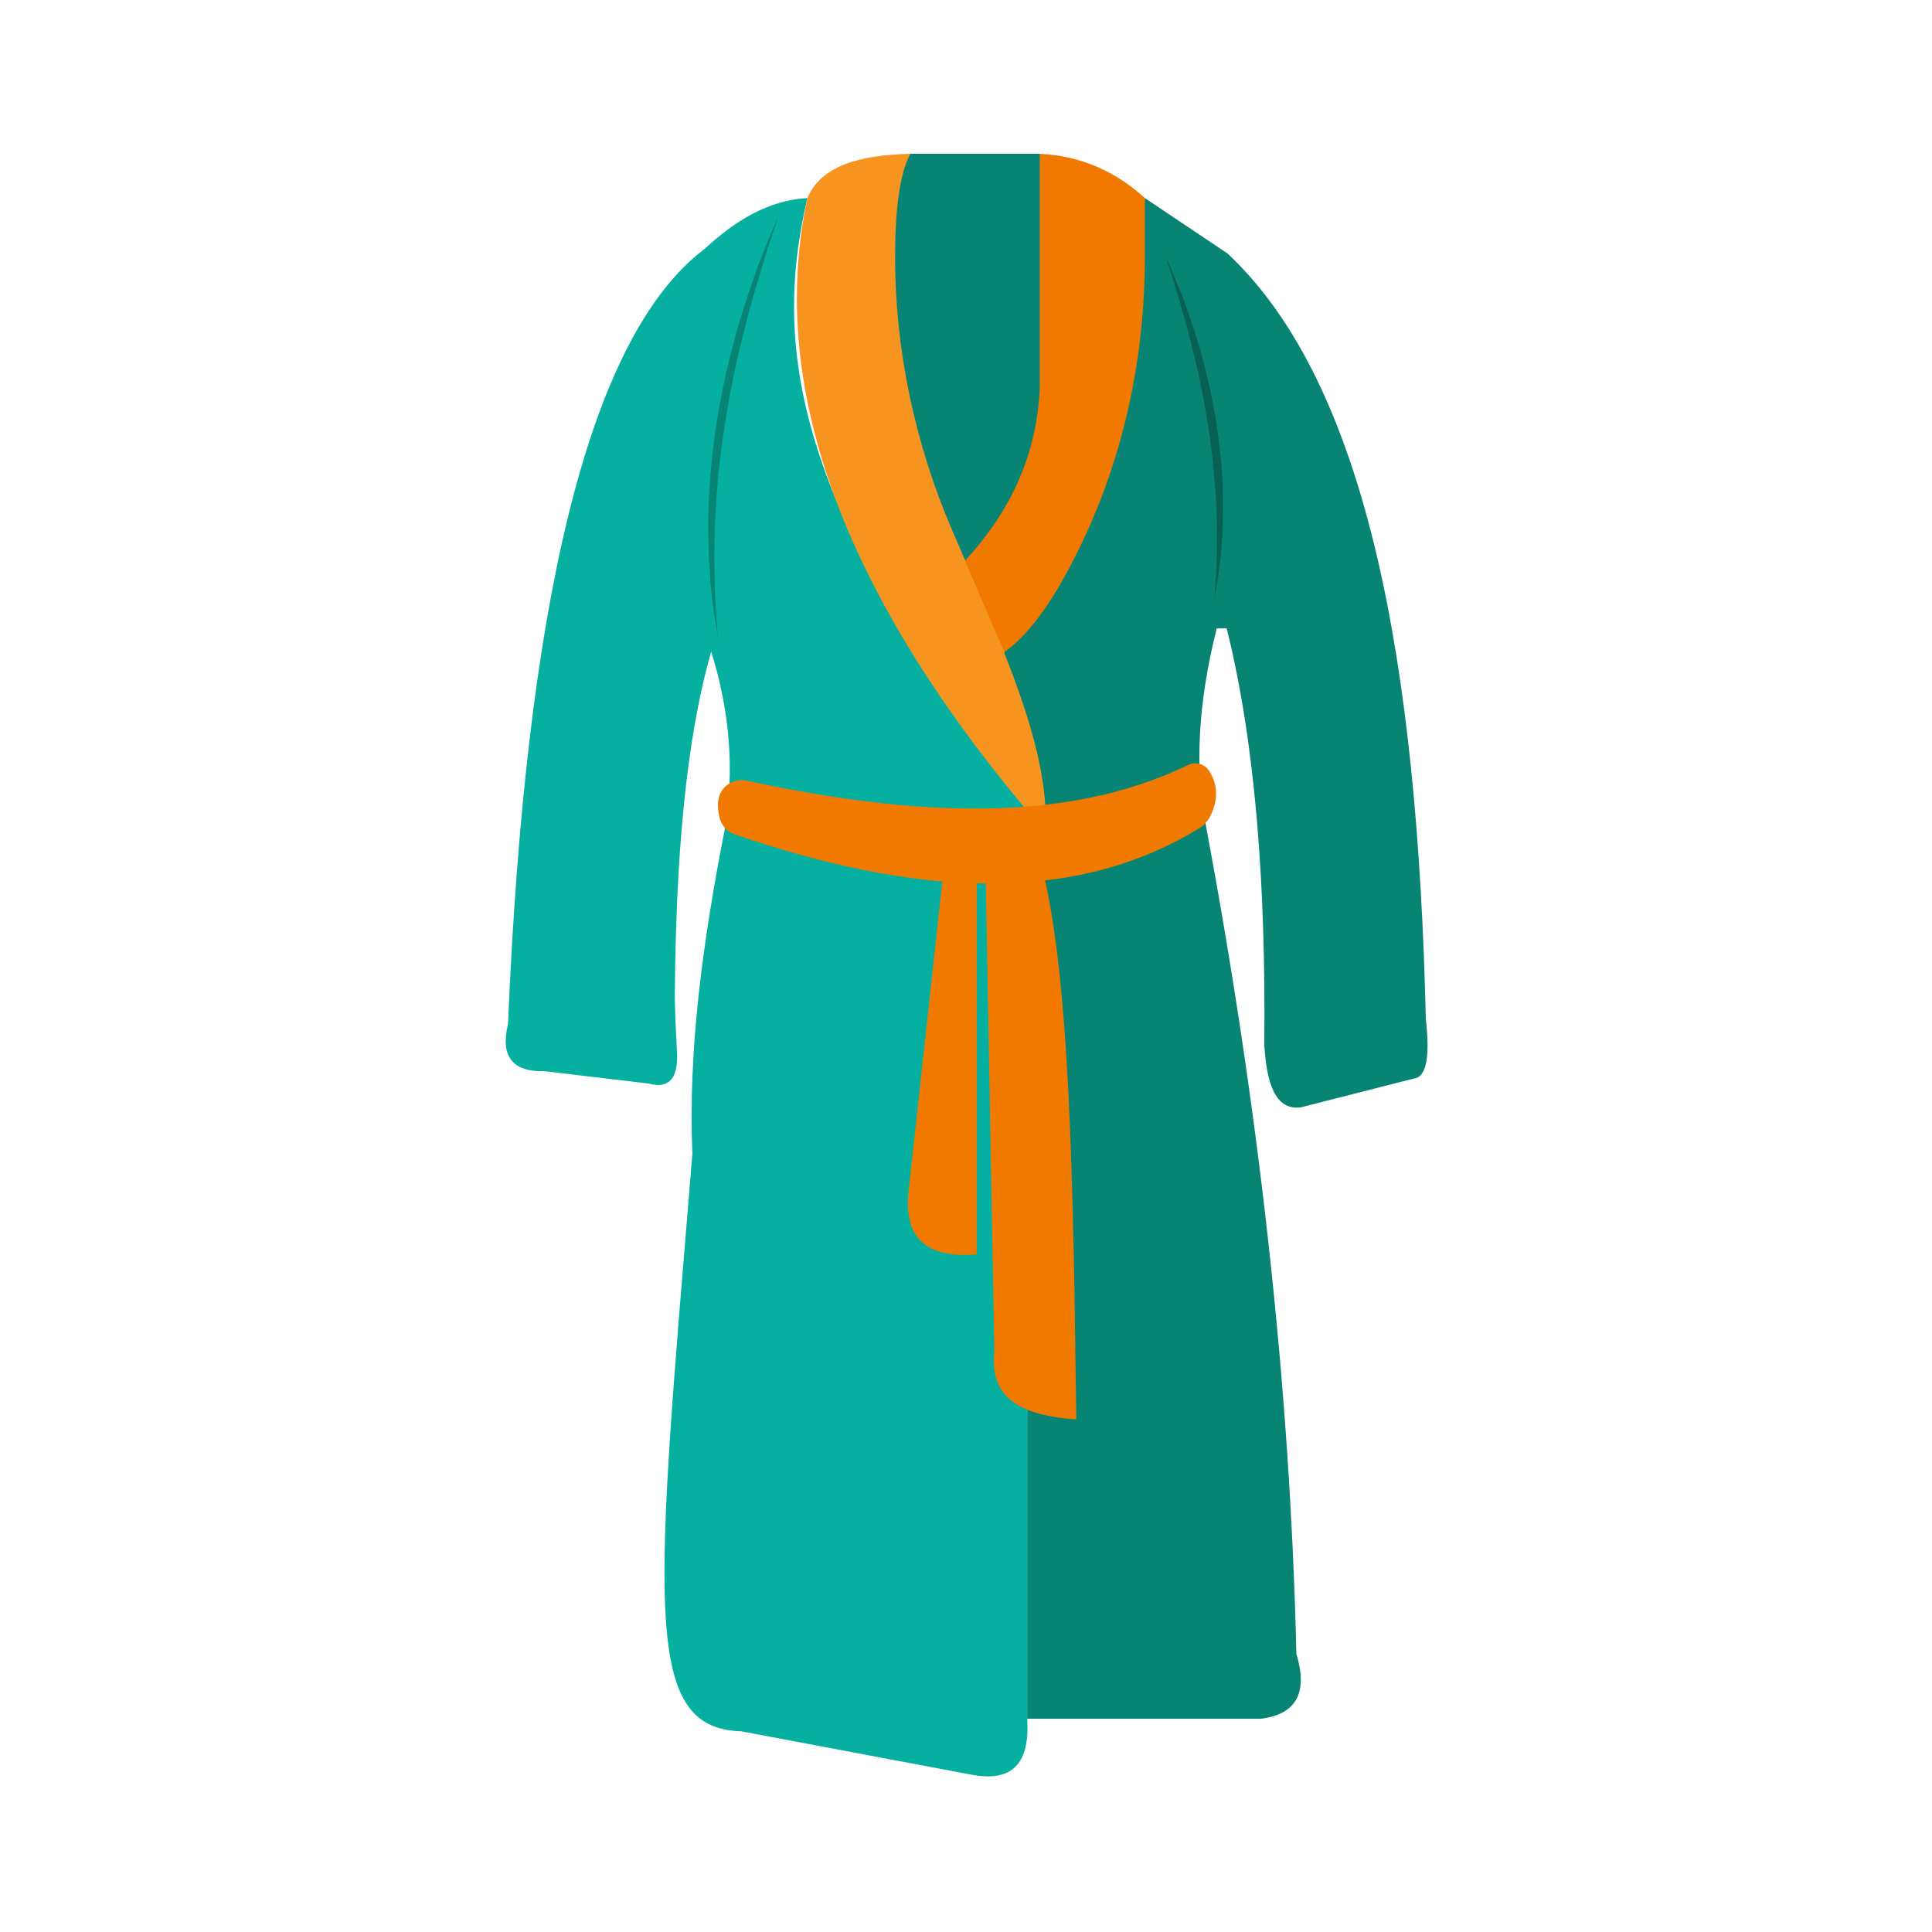 <?xml version="1.0" encoding="UTF-8" standalone="no"?>
<!-- Created with Inkscape (http://www.inkscape.org/) -->

<svg
   width="300"
   height="300"
   viewBox="0 0 79.375 79.375"
   version="1.1"
   id="svg31435"
   inkscape:version="1.2.1 (9c6d41e410, 2022-07-14)"
   sodipodi:docname="1125_pic.svg"
   xmlns:inkscape="http://www.inkscape.org/namespaces/inkscape"
   xmlns:sodipodi="http://sodipodi.sourceforge.net/DTD/sodipodi-0.dtd"
   xmlns="http://www.w3.org/2000/svg"
   xmlns:svg="http://www.w3.org/2000/svg">
  <sodipodi:namedview
     id="namedview31437"
     pagecolor="#ffffff"
     bordercolor="#000000"
     borderopacity="0.25"
     inkscape:showpageshadow="2"
     inkscape:pageopacity="0.0"
     inkscape:pagecheckerboard="0"
     inkscape:deskcolor="#d1d1d1"
     inkscape:document-units="px"
     showgrid="false"
     inkscape:zoom="0.64693624"
     inkscape:cx="770.55507"
     inkscape:cy="71.10438"
     inkscape:window-width="1700"
     inkscape:window-height="690"
     inkscape:window-x="1724"
     inkscape:window-y="28"
     inkscape:window-maximized="1"
     inkscape:current-layer="layer1" />
  <defs
     id="defs31432">
    <clipPath
       clipPathUnits="userSpaceOnUse"
       id="clipPath10961">
      <path
         d="M 66.319,149.98 H 99.476 V 116.467 H 66.319 Z"
         id="path10959" />
    </clipPath>
    <clipPath
       clipPathUnits="userSpaceOnUse"
       id="clipPath10965">
      <path
         d="M 66.319,116.467 H 99.476 V 149.98 H 66.319 Z"
         id="path10963" />
    </clipPath>
    <clipPath
       clipPathUnits="userSpaceOnUse"
       id="clipPath10985">
      <path
         d="M 60.52,179.581 H 96.285 V 132.009 H 60.52 Z"
         id="path10983" />
    </clipPath>
    <clipPath
       clipPathUnits="userSpaceOnUse"
       id="clipPath10989">
      <path
         d="M 60.521,132.009 H 96.285 V 179.58 H 60.521 Z"
         id="path10987" />
    </clipPath>
    <clipPath
       clipPathUnits="userSpaceOnUse"
       id="clipPath11009">
      <path
         d="m 58.328,222.915 h 32.433 v -66.986 h -32.433 z"
         id="path11007" />
    </clipPath>
    <clipPath
       clipPathUnits="userSpaceOnUse"
       id="clipPath11013">
      <path
         d="m 58.328,155.929 h 32.433 v 66.986 H 58.328 Z"
         id="path11011" />
    </clipPath>
    <clipPath
       clipPathUnits="userSpaceOnUse"
       id="clipPath11033">
      <path
         d="M 63.234,232.871 H 88.109 V 171.822 H 63.234 Z"
         id="path11031" />
    </clipPath>
    <clipPath
       clipPathUnits="userSpaceOnUse"
       id="clipPath11037">
      <path
         d="m 63.234,171.822 h 24.875 v 61.049 H 63.234 Z"
         id="path11035" />
    </clipPath>
    <clipPath
       clipPathUnits="userSpaceOnUse"
       id="clipPath11057">
      <path
         d="M 68.952,252.463 H 86.63 V 197.528 H 68.952 Z"
         id="path11055" />
    </clipPath>
    <clipPath
       clipPathUnits="userSpaceOnUse"
       id="clipPath11061">
      <path
         d="M 68.952,197.528 H 86.63 v 54.934 H 68.952 Z"
         id="path11059" />
    </clipPath>
    <clipPath
       clipPathUnits="userSpaceOnUse"
       id="clipPath11081">
      <path
         d="M 66.319,149.98 H 99.476 V 116.467 H 66.319 Z"
         id="path11079" />
    </clipPath>
    <clipPath
       clipPathUnits="userSpaceOnUse"
       id="clipPath11085">
      <path
         d="M 66.319,116.467 H 99.476 V 149.98 H 66.319 Z"
         id="path11083" />
    </clipPath>
    <clipPath
       clipPathUnits="userSpaceOnUse"
       id="clipPath11105">
      <path
         d="M 60.52,179.581 H 96.285 V 132.009 H 60.52 Z"
         id="path11103" />
    </clipPath>
    <clipPath
       clipPathUnits="userSpaceOnUse"
       id="clipPath11109">
      <path
         d="M 60.521,132.009 H 96.285 V 179.58 H 60.521 Z"
         id="path11107" />
    </clipPath>
    <clipPath
       clipPathUnits="userSpaceOnUse"
       id="clipPath11129">
      <path
         d="m 58.328,222.915 h 32.433 v -66.986 h -32.433 z"
         id="path11127" />
    </clipPath>
    <clipPath
       clipPathUnits="userSpaceOnUse"
       id="clipPath11133">
      <path
         d="m 58.328,155.929 h 32.433 v 66.986 H 58.328 Z"
         id="path11131" />
    </clipPath>
    <clipPath
       clipPathUnits="userSpaceOnUse"
       id="clipPath11153">
      <path
         d="M 63.234,232.871 H 88.109 V 171.822 H 63.234 Z"
         id="path11151" />
    </clipPath>
    <clipPath
       clipPathUnits="userSpaceOnUse"
       id="clipPath11157">
      <path
         d="m 63.234,171.822 h 24.875 v 61.049 H 63.234 Z"
         id="path11155" />
    </clipPath>
    <clipPath
       clipPathUnits="userSpaceOnUse"
       id="clipPath11177">
      <path
         d="M 68.952,252.463 H 86.63 V 197.528 H 68.952 Z"
         id="path11175" />
    </clipPath>
    <clipPath
       clipPathUnits="userSpaceOnUse"
       id="clipPath11181">
      <path
         d="M 68.952,197.528 H 86.63 v 54.934 H 68.952 Z"
         id="path11179" />
    </clipPath>
    <clipPath
       clipPathUnits="userSpaceOnUse"
       id="clipPath11201">
      <path
         d="M 86.129,252.322 H 103 V 197.745 H 86.129 Z"
         id="path11199" />
    </clipPath>
    <clipPath
       clipPathUnits="userSpaceOnUse"
       id="clipPath11205">
      <path
         d="M 86.129,197.745 H 103 v 54.577 H 86.129 Z"
         id="path11203" />
    </clipPath>
    <clipPath
       clipPathUnits="userSpaceOnUse"
       id="clipPath11225">
      <path
         d="M 86.114,225.081 H 107.624 V 181.389 H 86.114 Z"
         id="path11223" />
    </clipPath>
    <clipPath
       clipPathUnits="userSpaceOnUse"
       id="clipPath11229">
      <path
         d="m 86.114,181.39 h 21.51 v 43.691 h -21.51 z"
         id="path11227" />
    </clipPath>
    <clipPath
       clipPathUnits="userSpaceOnUse"
       id="clipPath11249">
      <path
         d="m 87.323,209.222 h 24.316 V 156.263 H 87.323 Z"
         id="path11247" />
    </clipPath>
    <clipPath
       clipPathUnits="userSpaceOnUse"
       id="clipPath11253">
      <path
         d="m 87.323,156.263 h 24.316 v 52.958 H 87.323 Z"
         id="path11251" />
    </clipPath>
    <clipPath
       clipPathUnits="userSpaceOnUse"
       id="clipPath11273">
      <path
         d="M 90.553,183.237 H 113.585 V 130.675 H 90.553 Z"
         id="path11271" />
    </clipPath>
    <clipPath
       clipPathUnits="userSpaceOnUse"
       id="clipPath11277">
      <path
         d="m 90.553,130.675 h 23.032 v 52.562 H 90.553 Z"
         id="path11275" />
    </clipPath>
    <clipPath
       clipPathUnits="userSpaceOnUse"
       id="clipPath11297">
      <path
         d="M 95.206,161.739 H 116.473 V 90.585 H 95.206 Z"
         id="path11295" />
    </clipPath>
    <clipPath
       clipPathUnits="userSpaceOnUse"
       id="clipPath11301">
      <path
         d="m 95.206,90.585 h 21.268 v 71.154 H 95.206 Z"
         id="path11299" />
    </clipPath>
    <clipPath
       clipPathUnits="userSpaceOnUse"
       id="clipPath11321">
      <path
         d="M 86.129,252.322 H 103 V 197.745 H 86.129 Z"
         id="path11319" />
    </clipPath>
    <clipPath
       clipPathUnits="userSpaceOnUse"
       id="clipPath11325">
      <path
         d="M 86.129,197.745 H 103 v 54.577 H 86.129 Z"
         id="path11323" />
    </clipPath>
    <clipPath
       clipPathUnits="userSpaceOnUse"
       id="clipPath11345">
      <path
         d="M 86.114,225.081 H 107.624 V 181.389 H 86.114 Z"
         id="path11343" />
    </clipPath>
    <clipPath
       clipPathUnits="userSpaceOnUse"
       id="clipPath11349">
      <path
         d="m 86.114,181.39 h 21.51 v 43.691 h -21.51 z"
         id="path11347" />
    </clipPath>
    <clipPath
       clipPathUnits="userSpaceOnUse"
       id="clipPath11369">
      <path
         d="m 87.323,209.222 h 24.316 V 156.263 H 87.323 Z"
         id="path11367" />
    </clipPath>
    <clipPath
       clipPathUnits="userSpaceOnUse"
       id="clipPath11373">
      <path
         d="m 87.323,156.263 h 24.316 v 52.958 H 87.323 Z"
         id="path11371" />
    </clipPath>
    <clipPath
       clipPathUnits="userSpaceOnUse"
       id="clipPath11393">
      <path
         d="M 90.553,183.237 H 113.585 V 130.675 H 90.553 Z"
         id="path11391" />
    </clipPath>
    <clipPath
       clipPathUnits="userSpaceOnUse"
       id="clipPath11397">
      <path
         d="m 90.553,130.675 h 23.032 v 52.562 H 90.553 Z"
         id="path11395" />
    </clipPath>
    <clipPath
       clipPathUnits="userSpaceOnUse"
       id="clipPath11417">
      <path
         d="M 95.206,161.739 H 116.473 V 90.585 H 95.206 Z"
         id="path11415" />
    </clipPath>
    <clipPath
       clipPathUnits="userSpaceOnUse"
       id="clipPath11421">
      <path
         d="m 95.206,90.585 h 21.268 v 71.154 H 95.206 Z"
         id="path11419" />
    </clipPath>
    <clipPath
       clipPathUnits="userSpaceOnUse"
       id="clipPath11441">
      <path
         d="m 124.925,115.874 h 14.893 v -13.963 h -14.893 z"
         id="path11439" />
    </clipPath>
    <clipPath
       clipPathUnits="userSpaceOnUse"
       id="clipPath11445">
      <path
         d="m 124.925,101.911 h 14.893 v 13.962 h -14.893 z"
         id="path11443" />
    </clipPath>
    <clipPath
       clipPathUnits="userSpaceOnUse"
       id="clipPath11465">
      <path
         d="m 125.89,127.226 h 18.202 V 108.295 H 125.89 Z"
         id="path11463" />
    </clipPath>
    <clipPath
       clipPathUnits="userSpaceOnUse"
       id="clipPath11469">
      <path
         d="m 125.89,108.295 h 18.202 v 18.931 H 125.89 Z"
         id="path11467" />
    </clipPath>
    <clipPath
       clipPathUnits="userSpaceOnUse"
       id="clipPath11489">
      <path
         d="m 128.57,143.753 h 21.335 V 119.521 H 128.57 Z"
         id="path11487" />
    </clipPath>
    <clipPath
       clipPathUnits="userSpaceOnUse"
       id="clipPath11493">
      <path
         d="m 128.57,119.522 h 21.335 v 24.231 H 128.57 Z"
         id="path11491" />
    </clipPath>
    <clipPath
       clipPathUnits="userSpaceOnUse"
       id="clipPath11513">
      <path
         d="m 130.779,149.011 h 18.444 v -22.243 h -18.444 z"
         id="path11511" />
    </clipPath>
    <clipPath
       clipPathUnits="userSpaceOnUse"
       id="clipPath11517">
      <path
         d="m 130.779,126.768 h 18.444 v 22.243 h -18.444 z"
         id="path11515" />
    </clipPath>
    <clipPath
       clipPathUnits="userSpaceOnUse"
       id="clipPath11537">
      <path
         d="m 135.053,161.028 h 13.124 v -22.889 h -13.124 z"
         id="path11535" />
    </clipPath>
    <clipPath
       clipPathUnits="userSpaceOnUse"
       id="clipPath11541">
      <path
         d="m 135.053,138.139 h 13.124 v 22.889 h -13.124 z"
         id="path11539" />
    </clipPath>
    <clipPath
       clipPathUnits="userSpaceOnUse"
       id="clipPath11561">
      <path
         d="m 124.925,161.028 h 24.98 v -59.117 h -24.98 z"
         id="path11559" />
    </clipPath>
    <clipPath
       clipPathUnits="userSpaceOnUse"
       id="clipPath11565">
      <path
         d="m 124.925,101.911 h 24.98 v 59.117 h -24.98 z"
         id="path11563" />
    </clipPath>
    <clipPath
       clipPathUnits="userSpaceOnUse"
       id="clipPath11569">
      <path
         d="m 124.925,115.874 h 14.893 v -13.963 h -14.893 z"
         id="path11567" />
    </clipPath>
    <clipPath
       clipPathUnits="userSpaceOnUse"
       id="clipPath11573">
      <path
         d="m 124.925,101.911 h 14.893 v 13.962 h -14.893 z"
         id="path11571" />
    </clipPath>
    <clipPath
       clipPathUnits="userSpaceOnUse"
       id="clipPath11577">
      <path
         d="m 125.89,127.226 h 18.202 V 108.295 H 125.89 Z"
         id="path11575" />
    </clipPath>
    <clipPath
       clipPathUnits="userSpaceOnUse"
       id="clipPath11581">
      <path
         d="m 125.89,108.295 h 18.202 v 18.931 H 125.89 Z"
         id="path11579" />
    </clipPath>
    <clipPath
       clipPathUnits="userSpaceOnUse"
       id="clipPath11585">
      <path
         d="m 128.57,143.753 h 21.335 V 119.521 H 128.57 Z"
         id="path11583" />
    </clipPath>
    <clipPath
       clipPathUnits="userSpaceOnUse"
       id="clipPath11589">
      <path
         d="m 128.57,119.522 h 21.335 v 24.231 H 128.57 Z"
         id="path11587" />
    </clipPath>
    <clipPath
       clipPathUnits="userSpaceOnUse"
       id="clipPath11593">
      <path
         d="m 130.779,149.011 h 18.444 v -22.243 h -18.444 z"
         id="path11591" />
    </clipPath>
    <clipPath
       clipPathUnits="userSpaceOnUse"
       id="clipPath11597">
      <path
         d="m 130.779,126.768 h 18.444 v 22.243 h -18.444 z"
         id="path11595" />
    </clipPath>
    <clipPath
       clipPathUnits="userSpaceOnUse"
       id="clipPath11601">
      <path
         d="m 135.053,161.028 h 13.124 v -22.889 h -13.124 z"
         id="path11599" />
    </clipPath>
    <clipPath
       clipPathUnits="userSpaceOnUse"
       id="clipPath11605">
      <path
         d="m 135.053,138.139 h 13.124 v 22.889 h -13.124 z"
         id="path11603" />
    </clipPath>
    <clipPath
       clipPathUnits="userSpaceOnUse"
       id="clipPath11721">
      <path
         d="m 131.343,161.295 h 15.246 v -22.89 h -15.246 z"
         id="path11719" />
    </clipPath>
    <clipPath
       clipPathUnits="userSpaceOnUse"
       id="clipPath11725">
      <path
         d="m 131.343,138.405 h 15.245 v 22.89 h -15.245 z"
         id="path11723" />
    </clipPath>
    <clipPath
       clipPathUnits="userSpaceOnUse"
       id="clipPath11745">
      <path
         d="m 127.241,154.49 h 9.217 v -23.31 h -9.217 z"
         id="path11743" />
    </clipPath>
    <clipPath
       clipPathUnits="userSpaceOnUse"
       id="clipPath11749">
      <path
         d="m 127.242,131.18 h 9.216 v 23.31 h -9.216 z"
         id="path11747" />
    </clipPath>
    <clipPath
       clipPathUnits="userSpaceOnUse"
       id="clipPath11769">
      <path
         d="m 121.867,147.714 h 11.008 v -27.988 h -11.008 z"
         id="path11767" />
    </clipPath>
    <clipPath
       clipPathUnits="userSpaceOnUse"
       id="clipPath11773">
      <path
         d="m 121.867,119.726 h 11.008 v 27.988 h -11.008 z"
         id="path11771" />
    </clipPath>
    <clipPath
       clipPathUnits="userSpaceOnUse"
       id="clipPath11793">
      <path
         d="m 118.735,134.763 h 10.293 v -27.154 h -10.293 z"
         id="path11791" />
    </clipPath>
    <clipPath
       clipPathUnits="userSpaceOnUse"
       id="clipPath11797">
      <path
         d="m 118.735,107.609 h 10.293 v 27.153 h -10.293 z"
         id="path11795" />
    </clipPath>
    <clipPath
       clipPathUnits="userSpaceOnUse"
       id="clipPath11817">
      <path
         d="m 116.277,123.23 h 9.954 V 87.695 h -9.954 z"
         id="path11815" />
    </clipPath>
    <clipPath
       clipPathUnits="userSpaceOnUse"
       id="clipPath11821">
      <path
         d="m 116.277,87.695 h 9.954 v 35.535 h -9.954 z"
         id="path11819" />
    </clipPath>
    <clipPath
       clipPathUnits="userSpaceOnUse"
       id="clipPath11841">
      <path
         d="m 116.277,161.295 h 30.312 v -73.6 h -30.312 z"
         id="path11839" />
    </clipPath>
    <clipPath
       clipPathUnits="userSpaceOnUse"
       id="clipPath11845">
      <path
         d="m 116.277,87.695 h 30.311 v 73.6 h -30.311 z"
         id="path11843" />
    </clipPath>
    <clipPath
       clipPathUnits="userSpaceOnUse"
       id="clipPath11849">
      <path
         d="m 131.343,161.295 h 15.246 v -22.89 h -15.246 z"
         id="path11847" />
    </clipPath>
    <clipPath
       clipPathUnits="userSpaceOnUse"
       id="clipPath11853">
      <path
         d="m 131.343,138.405 h 15.245 v 22.89 h -15.245 z"
         id="path11851" />
    </clipPath>
    <clipPath
       clipPathUnits="userSpaceOnUse"
       id="clipPath11857">
      <path
         d="m 127.241,154.49 h 9.217 v -23.31 h -9.217 z"
         id="path11855" />
    </clipPath>
    <clipPath
       clipPathUnits="userSpaceOnUse"
       id="clipPath11861">
      <path
         d="m 127.242,131.18 h 9.216 v 23.31 h -9.216 z"
         id="path11859" />
    </clipPath>
    <clipPath
       clipPathUnits="userSpaceOnUse"
       id="clipPath11865">
      <path
         d="m 121.867,147.714 h 11.008 v -27.988 h -11.008 z"
         id="path11863" />
    </clipPath>
    <clipPath
       clipPathUnits="userSpaceOnUse"
       id="clipPath11869">
      <path
         d="m 121.867,119.726 h 11.008 v 27.988 h -11.008 z"
         id="path11867" />
    </clipPath>
    <clipPath
       clipPathUnits="userSpaceOnUse"
       id="clipPath11873">
      <path
         d="m 118.735,134.763 h 10.293 v -27.154 h -10.293 z"
         id="path11871" />
    </clipPath>
    <clipPath
       clipPathUnits="userSpaceOnUse"
       id="clipPath11877">
      <path
         d="m 118.735,107.609 h 10.293 v 27.153 h -10.293 z"
         id="path11875" />
    </clipPath>
    <clipPath
       clipPathUnits="userSpaceOnUse"
       id="clipPath11881">
      <path
         d="m 116.277,123.23 h 9.954 V 87.695 h -9.954 z"
         id="path11879" />
    </clipPath>
    <clipPath
       clipPathUnits="userSpaceOnUse"
       id="clipPath11885">
      <path
         d="m 116.277,87.695 h 9.954 v 35.535 h -9.954 z"
         id="path11883" />
    </clipPath>
    <clipPath
       clipPathUnits="userSpaceOnUse"
       id="clipPath12001">
      <path
         d="m 138.868,194.591 h 20.776 v -16.162 h -20.776 z"
         id="path11999" />
    </clipPath>
    <clipPath
       clipPathUnits="userSpaceOnUse"
       id="clipPath12005">
      <path
         d="m 138.868,178.429 h 20.776 v 16.162 h -20.776 z"
         id="path12003" />
    </clipPath>
    <clipPath
       clipPathUnits="userSpaceOnUse"
       id="clipPath12025">
      <path
         d="m 131.122,206.278 h 26.133 v -18.351 h -26.133 z"
         id="path12023" />
    </clipPath>
    <clipPath
       clipPathUnits="userSpaceOnUse"
       id="clipPath12029">
      <path
         d="m 131.123,187.927 h 26.132 v 18.351 h -26.132 z"
         id="path12027" />
    </clipPath>
    <clipPath
       clipPathUnits="userSpaceOnUse"
       id="clipPath12049">
      <path
         d="m 120.335,224.646 h 31.107 V 200.7 h -31.107 z"
         id="path12047" />
    </clipPath>
    <clipPath
       clipPathUnits="userSpaceOnUse"
       id="clipPath12053">
      <path
         d="m 120.336,200.7 h 31.105 v 23.946 h -31.105 z"
         id="path12051" />
    </clipPath>
    <clipPath
       clipPathUnits="userSpaceOnUse"
       id="clipPath12073">
      <path
         d="m 120.152,231.128 h 26.965 v -22.296 h -26.965 z"
         id="path12071" />
    </clipPath>
    <clipPath
       clipPathUnits="userSpaceOnUse"
       id="clipPath12077">
      <path
         d="m 120.152,208.833 h 26.965 v 22.295 h -26.965 z"
         id="path12075" />
    </clipPath>
    <clipPath
       clipPathUnits="userSpaceOnUse"
       id="clipPath12097">
      <path
         d="m 119.741,245.931 h 19.626 v -24.599 h -19.626 z"
         id="path12095" />
    </clipPath>
    <clipPath
       clipPathUnits="userSpaceOnUse"
       id="clipPath12101">
      <path
         d="m 119.741,221.332 h 19.626 v 24.599 h -19.626 z"
         id="path12099" />
    </clipPath>
    <clipPath
       clipPathUnits="userSpaceOnUse"
       id="clipPath12121">
      <path
         d="m 119.741,245.931 h 39.903 v -67.502 h -39.903 z"
         id="path12119" />
    </clipPath>
    <clipPath
       clipPathUnits="userSpaceOnUse"
       id="clipPath12125">
      <path
         d="m 119.741,178.429 h 39.903 v 67.502 h -39.903 z"
         id="path12123" />
    </clipPath>
    <clipPath
       clipPathUnits="userSpaceOnUse"
       id="clipPath12129">
      <path
         d="m 138.868,194.591 h 20.776 v -16.162 h -20.776 z"
         id="path12127" />
    </clipPath>
    <clipPath
       clipPathUnits="userSpaceOnUse"
       id="clipPath12133">
      <path
         d="m 138.868,178.429 h 20.776 v 16.162 h -20.776 z"
         id="path12131" />
    </clipPath>
    <clipPath
       clipPathUnits="userSpaceOnUse"
       id="clipPath12137">
      <path
         d="m 131.122,206.278 h 26.133 v -18.351 h -26.133 z"
         id="path12135" />
    </clipPath>
    <clipPath
       clipPathUnits="userSpaceOnUse"
       id="clipPath12141">
      <path
         d="m 131.123,187.927 h 26.132 v 18.351 h -26.132 z"
         id="path12139" />
    </clipPath>
    <clipPath
       clipPathUnits="userSpaceOnUse"
       id="clipPath12145">
      <path
         d="m 120.335,224.646 h 31.107 V 200.7 h -31.107 z"
         id="path12143" />
    </clipPath>
    <clipPath
       clipPathUnits="userSpaceOnUse"
       id="clipPath12149">
      <path
         d="m 120.336,200.7 h 31.105 v 23.946 h -31.105 z"
         id="path12147" />
    </clipPath>
    <clipPath
       clipPathUnits="userSpaceOnUse"
       id="clipPath12153">
      <path
         d="m 120.152,231.128 h 26.965 v -22.296 h -26.965 z"
         id="path12151" />
    </clipPath>
    <clipPath
       clipPathUnits="userSpaceOnUse"
       id="clipPath12157">
      <path
         d="m 120.152,208.833 h 26.965 v 22.295 h -26.965 z"
         id="path12155" />
    </clipPath>
    <clipPath
       clipPathUnits="userSpaceOnUse"
       id="clipPath12161">
      <path
         d="m 119.741,245.931 h 19.626 v -24.599 h -19.626 z"
         id="path12159" />
    </clipPath>
    <clipPath
       clipPathUnits="userSpaceOnUse"
       id="clipPath12165">
      <path
         d="m 119.741,221.332 h 19.626 v 24.599 h -19.626 z"
         id="path12163" />
    </clipPath>
    <clipPath
       clipPathUnits="userSpaceOnUse"
       id="clipPath12281">
      <path
         d="M 120.207,246.353 H 142.01 V 221.828 H 120.207 Z"
         id="path12279" />
    </clipPath>
    <clipPath
       clipPathUnits="userSpaceOnUse"
       id="clipPath12285">
      <path
         d="m 120.207,221.829 h 21.803 v 24.524 h -21.803 z"
         id="path12283" />
    </clipPath>
    <clipPath
       clipPathUnits="userSpaceOnUse"
       id="clipPath12305">
      <path
         d="M 136.646,241.58 H 147.84 V 213.875 H 136.646 Z"
         id="path12303" />
    </clipPath>
    <clipPath
       clipPathUnits="userSpaceOnUse"
       id="clipPath12309">
      <path
         d="M 136.646,213.876 H 147.84 V 241.58 H 136.646 Z"
         id="path12307" />
    </clipPath>
    <clipPath
       clipPathUnits="userSpaceOnUse"
       id="clipPath12329">
      <path
         d="m 142.9,234.798 h 13.678 V 201.075 H 142.9 Z"
         id="path12327" />
    </clipPath>
    <clipPath
       clipPathUnits="userSpaceOnUse"
       id="clipPath12333">
      <path
         d="m 142.9,201.075 h 13.678 v 33.723 H 142.9 Z"
         id="path12331" />
    </clipPath>
    <clipPath
       clipPathUnits="userSpaceOnUse"
       id="clipPath12353">
      <path
         d="m 150.095,220.826 h 12.813 v -33.544 h -12.813 z"
         id="path12351" />
    </clipPath>
    <clipPath
       clipPathUnits="userSpaceOnUse"
       id="clipPath12357">
      <path
         d="m 150.095,187.282 h 12.813 v 33.544 h -12.813 z"
         id="path12355" />
    </clipPath>
    <clipPath
       clipPathUnits="userSpaceOnUse"
       id="clipPath12377">
      <path
         d="m 155.815,207.604 h 12.629 v -43.512 h -12.629 z"
         id="path12375" />
    </clipPath>
    <clipPath
       clipPathUnits="userSpaceOnUse"
       id="clipPath12381">
      <path
         d="m 155.816,164.092 h 12.628 v 43.512 h -12.628 z"
         id="path12379" />
    </clipPath>
    <clipPath
       clipPathUnits="userSpaceOnUse"
       id="clipPath12401">
      <path
         d="m 120.207,246.353 h 48.237 v -82.261 h -48.237 z"
         id="path12399" />
    </clipPath>
    <clipPath
       clipPathUnits="userSpaceOnUse"
       id="clipPath12405">
      <path
         d="m 120.207,164.092 h 48.237 v 82.261 h -48.237 z"
         id="path12403" />
    </clipPath>
    <clipPath
       clipPathUnits="userSpaceOnUse"
       id="clipPath12409">
      <path
         d="M 120.207,246.353 H 142.01 V 221.828 H 120.207 Z"
         id="path12407" />
    </clipPath>
    <clipPath
       clipPathUnits="userSpaceOnUse"
       id="clipPath12413">
      <path
         d="m 120.207,221.829 h 21.803 v 24.524 h -21.803 z"
         id="path12411" />
    </clipPath>
    <clipPath
       clipPathUnits="userSpaceOnUse"
       id="clipPath12417">
      <path
         d="M 136.646,241.58 H 147.84 V 213.875 H 136.646 Z"
         id="path12415" />
    </clipPath>
    <clipPath
       clipPathUnits="userSpaceOnUse"
       id="clipPath12421">
      <path
         d="M 136.646,213.876 H 147.84 V 241.58 H 136.646 Z"
         id="path12419" />
    </clipPath>
    <clipPath
       clipPathUnits="userSpaceOnUse"
       id="clipPath12425">
      <path
         d="m 142.9,234.798 h 13.678 V 201.075 H 142.9 Z"
         id="path12423" />
    </clipPath>
    <clipPath
       clipPathUnits="userSpaceOnUse"
       id="clipPath12429">
      <path
         d="m 142.9,201.075 h 13.678 v 33.723 H 142.9 Z"
         id="path12427" />
    </clipPath>
    <clipPath
       clipPathUnits="userSpaceOnUse"
       id="clipPath12433">
      <path
         d="m 150.095,220.826 h 12.813 v -33.544 h -12.813 z"
         id="path12431" />
    </clipPath>
    <clipPath
       clipPathUnits="userSpaceOnUse"
       id="clipPath12437">
      <path
         d="m 150.095,187.282 h 12.813 v 33.544 h -12.813 z"
         id="path12435" />
    </clipPath>
    <clipPath
       clipPathUnits="userSpaceOnUse"
       id="clipPath12441">
      <path
         d="m 155.815,207.604 h 12.629 v -43.512 h -12.629 z"
         id="path12439" />
    </clipPath>
    <clipPath
       clipPathUnits="userSpaceOnUse"
       id="clipPath12445">
      <path
         d="m 155.816,164.092 h 12.628 v 43.512 h -12.628 z"
         id="path12443" />
    </clipPath>
  </defs>
  <g
     inkscape:label="Layer 1"
     inkscape:groupmode="layer"
     id="layer1">
    <g
       id="g42016"
       transform="matrix(0.353,0,0,-0.353,-0.312,99.688)">
      <path
         d="m 120.436,82.366 v 105.66 c -26.477,34.762 -29.875,53.063 -25.578,71.327 -4.571,-0.253 -8.421,-2.647 -11.974,-5.923 -13.794,-10.435 -20.866,-42.261 -22.874,-90.21 -0.897,-3.69 0.435,-5.6 4.291,-5.493 l 12.081,-1.438 c 2.519,-0.674 3.443,0.789 3.294,3.692 -0.125,2.441 -0.273,4.886 -0.248,7.331 0.155,15.033 1.208,28.673 4.229,39.254 2.144,-6.852 2.767,-13.798 1.545,-20.858 -2.511,-12.852 -4.248,-25.508 -3.734,-37.594 -4.292,-52.186 -6.009,-66.864 5.665,-67.207 l 26.651,-5.021 c 5.119,-1.044 6.979,1.51 6.652,6.48"
         style="fill:#05b0a1;fill-opacity:1;fill-rule:nonzero;stroke:none"
         id="path12655"
         clip-path="none" />
      <path
         d="m 120.436,82.366 h 27.209 c 4.12,0.515 5.493,3.033 4.12,7.553 -0.735,31.582 -4.421,63.805 -10.558,96.562 -1.265,6.466 -0.923,14.003 1.289,22.788 h 1.158 c 3.388,-13.607 4.556,-30.126 4.377,-48.409 0.259,-4.569 1.29,-7.724 4.249,-7.339 l 13.134,3.348 c 1.598,0.161 1.878,2.844 1.416,6.952 -0.947,40.853 -6.695,73.773 -23.097,89.094 -2.715,1.82 -5.942,3.981 -9.607,6.438 l -11.586,-44.032 -4.798,-8.847 2.694,-18.448 z"
         style="fill:#088475;fill-opacity:1;fill-rule:nonzero;stroke:none"
         id="path12659"
         clip-path="none" />
      <path
         d="m 121.894,264.503 h -15.063 l -5.151,-2.188 v -33.089 l 8.111,-19.184 8.499,2.962 11.072,27.552 -3.219,20.342 z"
         style="fill:#088475;fill-opacity:1;fill-rule:nonzero;stroke:none"
         id="path12663"
         clip-path="none" />
      <path
         d="m 106.831,264.503 c -5.84,-0.131 -10.39,-1.369 -11.974,-5.15 -4.639,-21.672 3.887,-45.448 25.578,-71.327 l 2.103,0.644 c -0.574,9.21 -5.804,20.324 -10.776,31.869 -4.391,10.193 -6.743,21.177 -6.7,32.276 0.021,5.152 0.502,9.287 1.769,11.688"
         style="fill:#f79420;fill-opacity:1;fill-rule:nonzero;stroke:none"
         id="path12667"
         clip-path="none" />
      <path
         d="m 117.74,206.475 c 3.291,2.335 6.157,6.771 8.815,12.23 5.101,10.476 7.571,22.037 7.571,33.688 v 6.96 c -3.403,3.101 -7.433,4.913 -12.232,5.15 v -27.423 c -0.424,-8.279 -3.805,-14.591 -8.669,-19.919 z"
         style="fill:#f27900;fill-opacity:1;fill-rule:nonzero;stroke:none"
         id="path12671"
         clip-path="none" />
      <path
         d="m 139.138,193.356 c -14.174,-6.885 -32.001,-5.982 -51.361,-1.811 -1.547,0.333 -3.075,-0.699 -3.288,-2.266 -0.093,-0.68 -0.037,-1.39 0.163,-2.129 0.233,-0.864 0.89,-1.564 1.737,-1.854 20.522,-7.033 39.147,-8.486 54.137,0.755 0.496,0.307 0.904,0.753 1.171,1.273 0.954,1.866 1.009,3.668 -0.105,5.386 -0.525,0.811 -1.585,1.068 -2.454,0.646"
         style="fill:#f27900;fill-opacity:1;fill-rule:nonzero;stroke:none"
         id="path12675"
         clip-path="none" />
      <path
         d="m 115.586,181.46 1.03,-56.392 c -0.425,-4.127 1.341,-7.336 9.529,-7.854 -0.336,26.401 -0.64,52.938 -4.378,65.662 z"
         style="fill:#f27900;fill-opacity:1;fill-rule:nonzero;stroke:none"
         id="path12679"
         clip-path="none" />
      <path
         d="m 110.822,182.232 -4.249,-39.011 c -0.364,-5.582 2.89,-7.209 7.982,-6.823 v 45.19 z"
         style="fill:#f27900;fill-opacity:1;fill-rule:nonzero;stroke:none"
         id="path12683"
         clip-path="none" />
      <g
         id="g12685"
         transform="translate(84.444,208.197)"
         clip-path="none">
        <path
           d="M 0,0 C -0.176,1.026 -0.344,2.056 -0.499,3.088 L -0.86,6.2 -1.061,9.328 -1.14,12.464 c -0.019,4.185 0.364,8.367 0.967,12.507 0.685,4.129 1.595,8.22 2.803,12.221 0.616,1.997 1.277,3.978 1.984,5.941 0.751,1.948 1.513,3.889 2.365,5.792 C 6.664,47.931 6.341,46.94 6.006,45.956 L 5.082,42.975 4.191,39.988 3.376,36.982 C 2.331,32.966 1.423,28.916 0.822,24.816 0.142,20.728 -0.222,16.595 -0.367,12.452 -0.513,8.308 -0.363,4.152 0,0"
           style="fill:#088475;fill-opacity:1;fill-rule:nonzero;stroke:none"
           id="path12687" />
      </g>
      <path
         d="m 142.236,212.806 c 0.257,3.375 0.358,6.745 0.227,10.104 -0.144,3.358 -0.456,6.705 -0.989,10.021 -0.506,3.32 -1.225,6.605 -2.049,9.869 -0.414,1.632 -0.872,3.253 -1.358,4.869 l -0.727,2.425 c -0.267,0.801 -0.522,1.608 -0.768,2.418 0.712,-1.536 1.339,-3.109 1.964,-4.685 0.583,-1.591 1.129,-3.197 1.637,-4.817 1.005,-3.243 1.762,-6.565 2.297,-9.924 0.513,-3.361 0.805,-6.763 0.764,-10.164 l -0.077,-2.547 -0.176,-2.54 -0.313,-2.525 c -0.134,-0.838 -0.279,-1.672 -0.432,-2.504"
         style="fill:#086053;fill-opacity:1;fill-rule:nonzero;stroke:none"
         id="path12691"
         clip-path="none" />
    </g>
  </g>
</svg>
